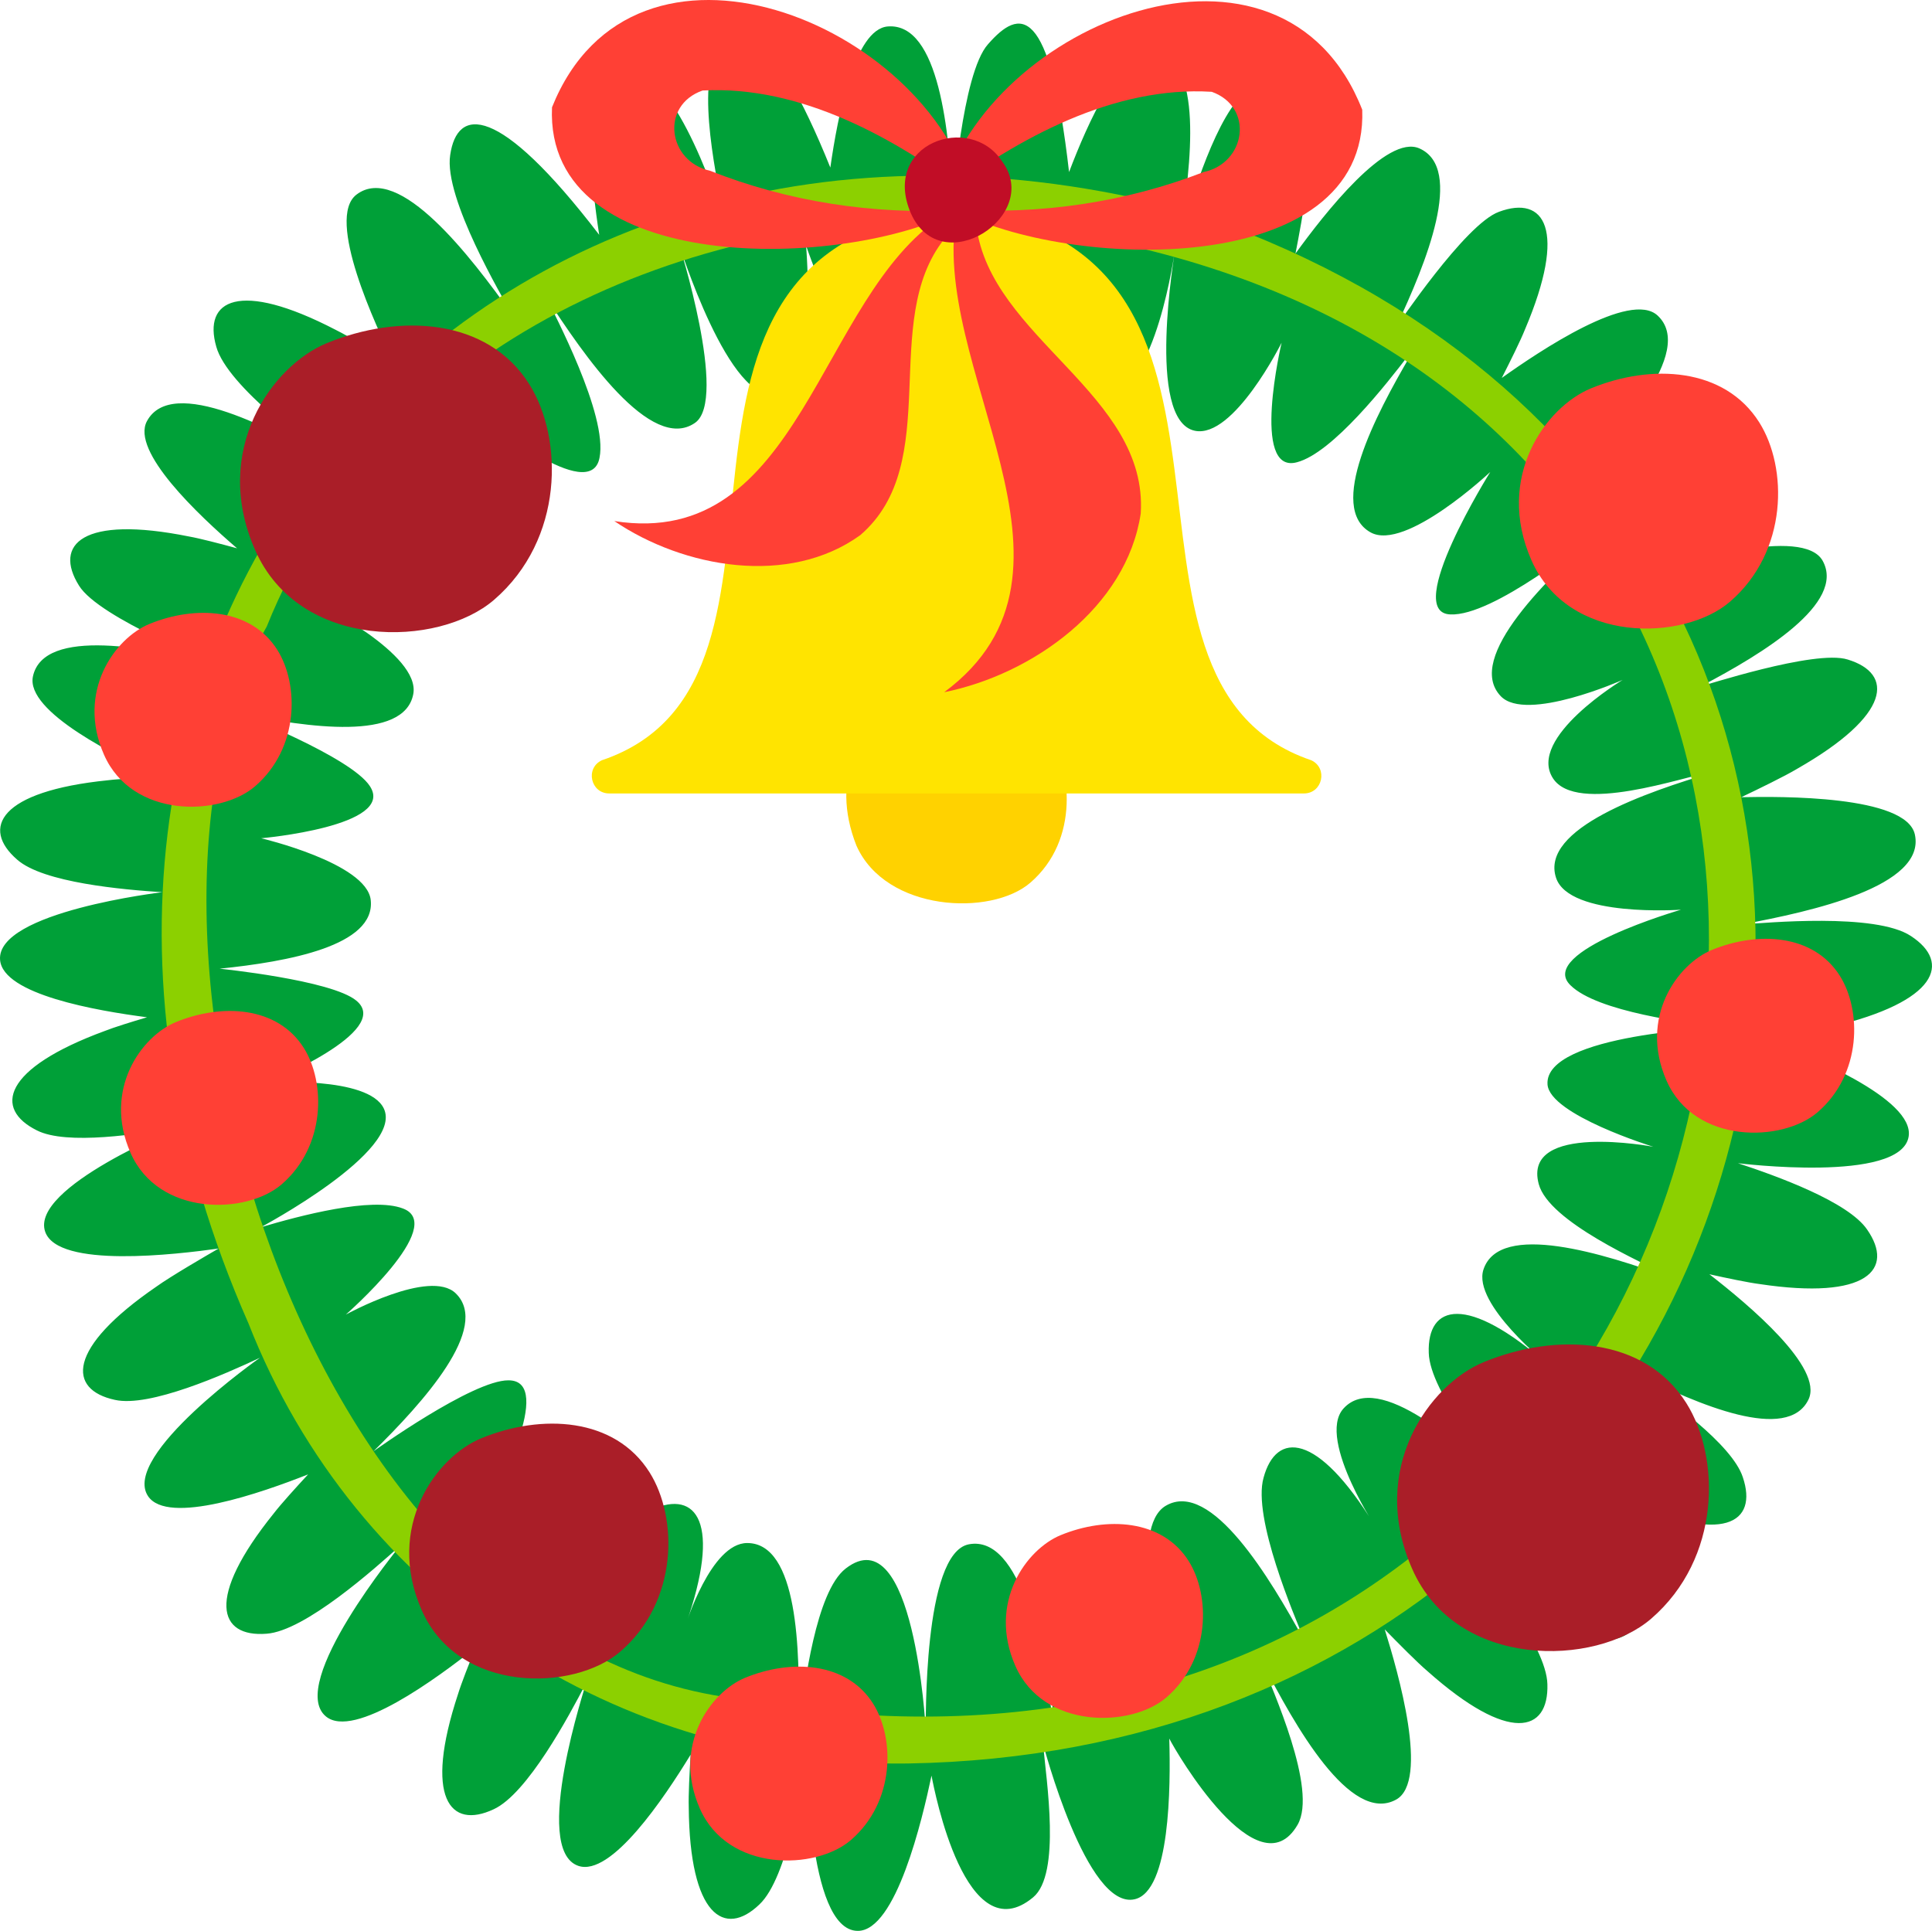 <?xml version="1.0" encoding="utf-8"?>
<!-- Generator: Adobe Illustrator 26.0.3, SVG Export Plug-In . SVG Version: 6.00 Build 0)  -->
<svg version="1.1" xmlns="http://www.w3.org/2000/svg" xmlns:xlink="http://www.w3.org/1999/xlink" x="0px" y="0px"
	 viewBox="0 0 369.838 369.663" enable-background="new 0 0 369.838 369.663" xml:space="preserve">
<g id="christmas_x5F_wreath">
	<g>
		<path fill="#00A038" d="M365.823,179.217c-6.749-4.527-27.98-2.517-32.1-2.251c0.001-0.013,0.002-0.026,0.002-0.04
			c12.916-2.406,35.023-7.233,32.83-17.175c-1.656-7.507-25.762-7.291-33.235-7.125c3.215-1.531,8.378-4.039,10.679-5.426
			c18.175-10.365,18.537-18.245,9.699-20.935c-6.329-1.995-27.938,5.216-27.977,5.052c11.74-6.168,27.644-15.847,23.198-23.936
			c-3.7-6.732-26.739,0.248-33.882,2.516c1.766-1.676,7.899-7.53,10.14-10.149c13.986-15.562,11.847-23.155,2.612-22.924
			c-7.837,0.117-23.285,12.905-27.277,16.117c-0.02-0.026-0.04-0.051-0.06-0.077c9.279-9.392,24.225-25.621,16.855-32.458
			c-5.22-4.841-22.492,6.725-29.824,11.951c1.585-3.108,3.594-7.15,4.438-9.279c8.183-19.256,3.698-25.746-4.963-22.532
			c-6.524,2.346-19.535,21.975-19.64,21.902c5.677-12.035,13.058-30.192,4.399-34.033c-6.267-2.781-18.173,12.459-23.725,20.128
			c0.685-3.505,1.623-8.538,1.864-11.016c2.53-20.769-3.577-25.762-11.009-20.276c-5.875,4.247-10.865,21.104-12.712,27.504
			c-0.08-0.025-0.167-0.052-0.248-0.078c2.169-13.124,4.566-33.538-5.045-34.862c-6.141-0.846-12.631,13.739-16.193,23.128
			c-3.705-32.418-9.436-31.425-15.52-24.473c-5.036,5.638-6.683,30.383-6.74,30.381c-0.654-13.244-2.568-34.568-12.439-33.786
			c-6.382,0.505-9.6,17.164-10.999,27.013c-11.376-28.17-18.227-29.007-22.149-20.643c-3.454,7.179,1.284,27.233,2.271,31.829
			c-0.023,0.005-0.046,0.01-0.069,0.015c-4.236-12.475-12.109-33.364-21.574-29.806c-6.534,2.456-4.138,22.324-2.725,31.483
			C95.262,19.593,87.502,20.545,86.178,29.688c-1.28,8.253,10.171,27.442,11.694,30.306c-7.609-10.649-21.497-28.974-29.64-22.73
			c-5.916,4.536,3.682,25.12,7.29,32.473c-2.845-1.764-8.6-5.286-11.278-6.595c-18.571-9.638-25.386-5.664-22.847,3.218
			c2.097,7.624,18.613,19.51,22.539,22.441c-0.016,0.022-0.031,0.045-0.047,0.068c-11.403-6.625-30.972-17.123-35.758-8.244
			c-3.11,5.767,9.797,17.935,17.25,24.349c-3.231-0.882-7.107-1.894-9.189-2.262c-20.51-4.137-25.963,1.563-21.071,9.399
			c3.82,6.258,26.569,15.11,26.569,15.11c-12.904-3.192-33.302-7.276-35.382,2.261c-1.477,6.773,16.246,15.48,24.774,19.311
			c-3.509,0.108-8.123,0.297-10.432,0.587c-20.816,2.109-24.341,9.167-17.351,15.207c4.989,4.4,20.166,5.732,27.773,6.224
			c0,0-31.847,3.748-31.058,12.976c0.565,6.612,18.464,9.716,28.133,10.969c-2.991,0.885-6.289,1.906-8.064,2.609
			c-19.638,7.22-21.296,14.933-13.024,19.045c5.665,2.887,19.645,0.746,27.408-0.685c0,0-28.799,11.572-25.815,20.099
			c2.47,7.058,25.148,4.33,33.198,3.204c-2.458,1.418-9.267,5.381-11.931,7.306c-17.249,11.843-16.953,19.726-7.922,21.67
			c6.617,1.494,21.004-4.899,27.761-8.062c0,0-26.598,18.69-21.426,26.483c3.765,5.673,21.775-0.655,30.646-4.155
			c-2.337,2.523-5.227,5.712-6.577,7.472c-13.126,16.293-10.581,23.76-1.373,23.032c7.348-0.507,20.8-12.545,25.56-16.835
			c0,0-21.73,26.406-14.208,32.664c5.353,4.453,21.369-7.385,28.655-13.158c-1.266,3.112-2.744,6.867-3.361,8.9
			c-6.556,19.869-1.547,25.964,6.817,22.042c6.462-2.951,14.465-17.939,17.67-24.106c0.091,0.046-10.545,31.778-1.475,34.93
			c6.282,2.183,16.441-12.968,21.515-21.276c-0.211,3.438-0.429,7.754-0.358,9.979c0.161,20.922,6.86,25.089,13.525,18.693
			c5.456-5.133,8.244-23.494,9.165-29.53c0,0-0.213,34.51,9.646,34.588c7.34,0.059,12.385-21.406,14.139-29.72
			c0.586,3.101,6.602,33.994,19.456,23.294c5.36-4.462,2.531-22.298,1.885-29.444c0,0,8.339,32.031,17.59,29.805
			c6.75-1.624,6.852-21.43,6.583-30.757c1.29,2.614,17.042,29.5,24.562,16.508c3.911-6.757-4.923-26.008-6.761-30.891
			c0.033-0.014,0.063-0.028,0.095-0.042c6.026,11.755,16.752,30.965,25.537,26.108c6.362-3.517,0.403-24.315-2.193-32.588
			c2.495,2.566,6.25,6.365,8.205,8.02c15.634,13.905,23.216,11.727,22.937,2.493c-0.151-7.484-11.89-21.845-15.761-26.584
			c0.046-0.039,0.095-0.082,0.142-0.121c9.513,9.256,25.317,23.398,31.982,16.138c5-5.446-7.764-23.802-12.684-30.561
			c3.061,1.698,8.477,4.654,11.06,5.769c19.005,8.751,25.624,4.46,22.669-4.292c-2.052-6.286-14.316-15.071-20.655-19.386
			c0.075-0.145,0.151-0.29,0.231-0.447c11.849,5.963,29.006,13.289,33.001,4.959c2.909-6.064-11.352-18.064-18.977-23.973
			c3.333,0.738,7.45,1.603,9.619,1.877c20.69,3.117,25.853-2.847,20.58-10.431c-3.636-5.342-17.305-10.264-24.728-12.706
			c0,0,31.171,3.91,32.67-5.08c1.219-7.309-19.589-15.742-27.359-18.702c3.377-0.535,9.797-1.592,12.615-2.333
			C370.98,191.746,373.546,184.286,365.823,179.217z M321.784,174.165c0,0-27.779,8.027-21.153,14.463
			c5.138,5.093,22.52,7.265,29.168,8.046c0,0-34.194,1.255-33.563,10.931c0.38,5.829,20.261,11.946,20.261,11.946
			s-25.152-4.799-21.939,7.143c1.936,7.196,19.657,14.961,25.209,17.731c-0.037,0.053-0.077,0.112-0.115,0.167
			c-12.483-4.532-32.589-10.873-35.676-1.544c-2.191,6.621,12.477,18.335,12.477,18.335c-15.702-13.828-23.273-11.613-22.949-2.381
			c0.188,7.509,12.081,21.888,15.932,26.558c-0.045,0.037-0.092,0.078-0.137,0.115c-9.553-9.208-25.467-23.33-32.107-16.026
			c-5.411,5.952,7.504,24.779,5.911,22.312c-10.926-17.844-18.814-17.959-21.226-9.042c-2.153,7.653,5.951,26.522,7.742,30.928
			c-0.023,0.009-0.045,0.018-0.069,0.028c-6.336-11.555-17.699-30.732-26.399-25.591c-7.122,4.208-0.803,27.251-1.414,24.554
			c-4.129-20.512-11.496-23.331-16.826-15.786c-4.76,6.596-3.471,27.914-3.348,32.014l-0.037,0.003
			c-1.962-12.988-6.029-35.267-16.044-33.414c-8.913,1.648-8.163,34.868-8.294,35.17c0,0-2.2-40.696-15.303-30.526
			c-5.752,4.465-7.878,22.555-8.814,29.083l-0.246-0.015c0.346-13.294-0.066-33.964-9.797-33.952
			c-6.961,0.009-11.783,15.73-11.783,15.73c6.964-19.73,2.082-25.926-6.361-22.178c-6.532,2.822-18.45,23.632-18.45,23.632
			c4.943-12.357,11.493-31.446,2.481-34.787c-6.048-2.243-14.725,9.31-14.725,9.31s12.382-22.874,3.144-22.857
			c-6.862-0.057-25.864,13.607-25.864,13.607c9.481-9.33,22.525-23.696,15.766-30.264c-4.934-4.795-21.041,4.075-21.041,4.075
			s19.59-17.11,10.928-20.32c-5.948-2.272-19.656,1.356-27.219,3.604c0,0,27.441-14.584,23.572-22.739
			c-2.975-6.269-22.192-4.977-22.192-4.977s24.079-9.834,16.926-15.679c-4.73-3.945-26.172-6.117-26.172-6.117
			c13.033-1.331,29.924-4.366,28.927-13.166c-0.801-7.067-20.965-11.803-20.965-11.803s25.908-2.297,20.796-9.992
			c-3.622-5.572-24.957-13.92-24.957-13.92c12.991,2.714,31.557,5.41,33.275-3.694c1.444-7.652-18.508-17.486-18.508-17.486
			s30.366,7.893,28.068-1.054c-1.996-8.109-20.698-21.221-23.206-23.278c11.122,6.9,30.993,18.468,36.105,9.57
			c3.617-6.294-8.641-20.439-8.641-20.439s20.071,16.544,21.828,7.475c1.671-8.183-8.852-27.896-10.237-30.829
			c7.093,11,20.092,29.966,28.523,24.117c6.402-4.441-3.131-34.439-3.131-34.439s9.788,31.576,18.895,28.832
			c7.862-2.368,5.488-28.348,5.488-28.348s10.455,30.776,16.538,23.825c5.036-5.639,6.193-24.47,6.575-30.387
			c0.056,0.002,0.109,0.004,0.165,0.005c0.654,13.244,2.568,34.568,12.439,33.786c8.246-0.653,11.458-25.649,11.458-25.649
			s1.176,27.011,10.41,26.75c9.356-0.264,13.027-27.412,13.027-27.412c0.08,0.02-5.684,32.615,3.834,34.555
			c7.431,1.514,16.589-16.862,16.589-16.862s-5.968,25.316,2.944,22.884c6.832-1.791,17.206-15.051,21.465-20.635
			c0.093,0.053,0.183,0.105,0.277,0.158c-6.746,11.474-16.02,29.264-7.639,33.912c6.666,3.698,22.901-11.577,22.901-11.577
			s-16.874,26.949-7.643,27.278c8.214,0.375,25.805-14.025,28.9-16.167c0.005,0.006,0.01,0.011,0.015,0.016
			c-9.783,8.738-26.322,24.415-19.267,31.804c4.866,5.095,23.327-3.115,23.327-3.115s-18.343,11.059-13.341,18.825
			c4.512,7.003,24.926-0.257,30.568-1.262c0.019,0.044,0.039,0.09,0.059,0.135c-12.692,3.782-33.155,10.751-30.027,20.196
			C300.393,175.671,321.784,174.165,321.784,174.165z"/>
		<g>
			<path fill="#8CD000" d="M173.799,337.62c-55.491,0.811-105.745-31.95-126.244-84.28C-10.289,122.23,91.083,4.159,226.721,40.195
				C402.364,98.138,353.053,334.605,173.799,337.62z M181.976,42.198c-52.593-0.567-109.633,24.678-130.904,77.735
				c-32.462,57.731,5.634,192.333,87.443,204.918C352.809,366.164,407.328,56.483,181.976,42.198z"/>
		</g>
		<g>
			<path fill="#FFD200" d="M200.545,139.613c-13.39-19.783-46.913-3.817-36.604,22.272c5.62,12.685,25.803,13.598,33.307,7.096
				C206.708,160.784,205.175,146.988,200.545,139.613z"/>
			<path fill="#FFE400" d="M251.013,145.552c-45.129-15.298-2.114-98.383-67.897-105.577
				c-68.237,7.188-21.981,90.046-67.898,105.575c-3.235,1.511-2.162,6.357,1.408,6.357h66.489h66.489
				C253.175,151.908,254.249,147.062,251.013,145.552z"/>
			<g>
				<path fill="#FF4035" d="M135.928,32.696c-8.093-1.792-9.573-12.517-1.43-15.369c18.739-1.007,36.97,9.073,51.664,20.32
					c-8.807-33.485-64.868-56.074-80.492-17.106c-1.463,32.561,56.15,31.193,77.943,19.674
					C167.051,41.136,150.838,38.588,135.928,32.696z"/>
			</g>
			<g>
				<path fill="#FF4035" d="M230.422,32.936c8.106-1.733,9.665-12.447,1.543-15.359c-18.731-1.145-37.036,8.801-51.812,19.94
					c9.053-33.419,65.278-55.596,80.616-16.514c1.224,32.571-56.378,30.78-78.086,19.101
					C199.238,41.146,215.47,38.718,230.422,32.936z"/>
			</g>
			<g>
				<path fill="#FF4035" d="M180.375,41.401c-23.731,15.469-26.957,64.024-62.779,58.356c13.276,8.992,33.433,12.567,47.093,2.687
					c16.111-13.89,3.555-40.902,16.061-56.671L180.375,41.401z"/>
			</g>
			<g>
				<path fill="#FF4035" d="M183.248,40.172c-6.014,29.935,28.905,69.071-2.499,92.351c16.94-3.425,34.907-16.234,37.618-34.202
					c1.476-22.88-28.783-33.612-31.474-55.138L183.248,40.172z"/>
			</g>
			<path fill="#C10D26" d="M191.855,30.933c-6.165-9.497-23.237-3.402-17.487,9.907C180.162,53.906,199.509,41.301,191.855,30.933z"
				/>
		</g>
		<path fill="#FF4035" d="M336.775,80.872c-6.642-10.543-20.663-11.277-32.221-6.52c-8.648,3.559-18.407,16.985-11.391,32.915
			c7.076,16.066,29.171,15.557,38.014,7.922C342.325,105.564,342.231,89.531,336.775,80.872z"/>
		<path fill="#AA1E28" d="M124.343,281.882c-6.642-10.543-20.663-11.277-32.221-6.52c-8.648,3.559-18.407,16.985-11.391,32.915
			c7.076,16.066,29.171,15.557,38.014,7.923C129.893,306.575,129.799,290.542,124.343,281.882z"/>
		<path fill="#AA1E28" d="M101.31,73.549c-7.992-12.685-24.861-13.568-38.767-7.845c-10.405,4.282-22.146,20.436-13.705,39.602
			c8.513,19.33,35.098,18.718,45.737,9.532C107.987,103.258,107.874,83.968,101.31,73.549z"/>
		<path fill="#AA1E28" d="M322.806,268.618c-7.992-12.685-24.861-13.568-38.767-7.845c-10.405,4.282-22.146,20.436-13.705,39.603
			c8.513,19.33,35.098,18.718,45.737,9.532C329.483,298.326,329.37,279.036,322.806,268.618z"/>
		<path fill="#FF4035" d="M58.167,200.644c-5.053-8.02-15.718-8.578-24.509-4.96c-6.578,2.707-14.002,12.92-8.665,25.038
			c5.382,12.221,22.19,11.834,28.916,6.026C62.388,219.427,62.317,207.231,58.167,200.644z"/>
		<path fill="#FF4035" d="M227.545,298.866c-5.053-8.02-15.718-8.578-24.509-4.96c-6.578,2.707-14.002,12.92-8.665,25.038
			c5.382,12.221,22.19,11.834,28.916,6.026C231.767,317.649,231.695,305.453,227.545,298.866z"/>
		<path fill="#FF4035" d="M167.146,326.172c-5.053-8.02-15.718-8.578-24.509-4.96c-6.578,2.707-14.002,12.92-8.665,25.038
			c5.382,12.221,22.19,11.834,28.916,6.026C171.368,344.955,171.296,332.759,167.146,326.172z"/>
		<path fill="#FF4035" d="M53.091,124.427c-5.053-8.02-15.718-8.578-24.509-4.96c-6.578,2.707-14.002,12.92-8.665,25.038
			c5.382,12.221,22.19,11.834,28.916,6.026C57.313,143.209,57.241,131.014,53.091,124.427z"/>
		<path fill="#FF4035" d="M352.203,186.829c-5.053-8.02-15.718-8.578-24.509-4.96c-6.578,2.707-14.002,12.92-8.665,25.038
			c5.382,12.221,22.19,11.834,28.916,6.026C356.424,205.612,356.353,193.416,352.203,186.829z"/>
	</g>
</g>
<g id="Layer_1">
</g>
</svg>
